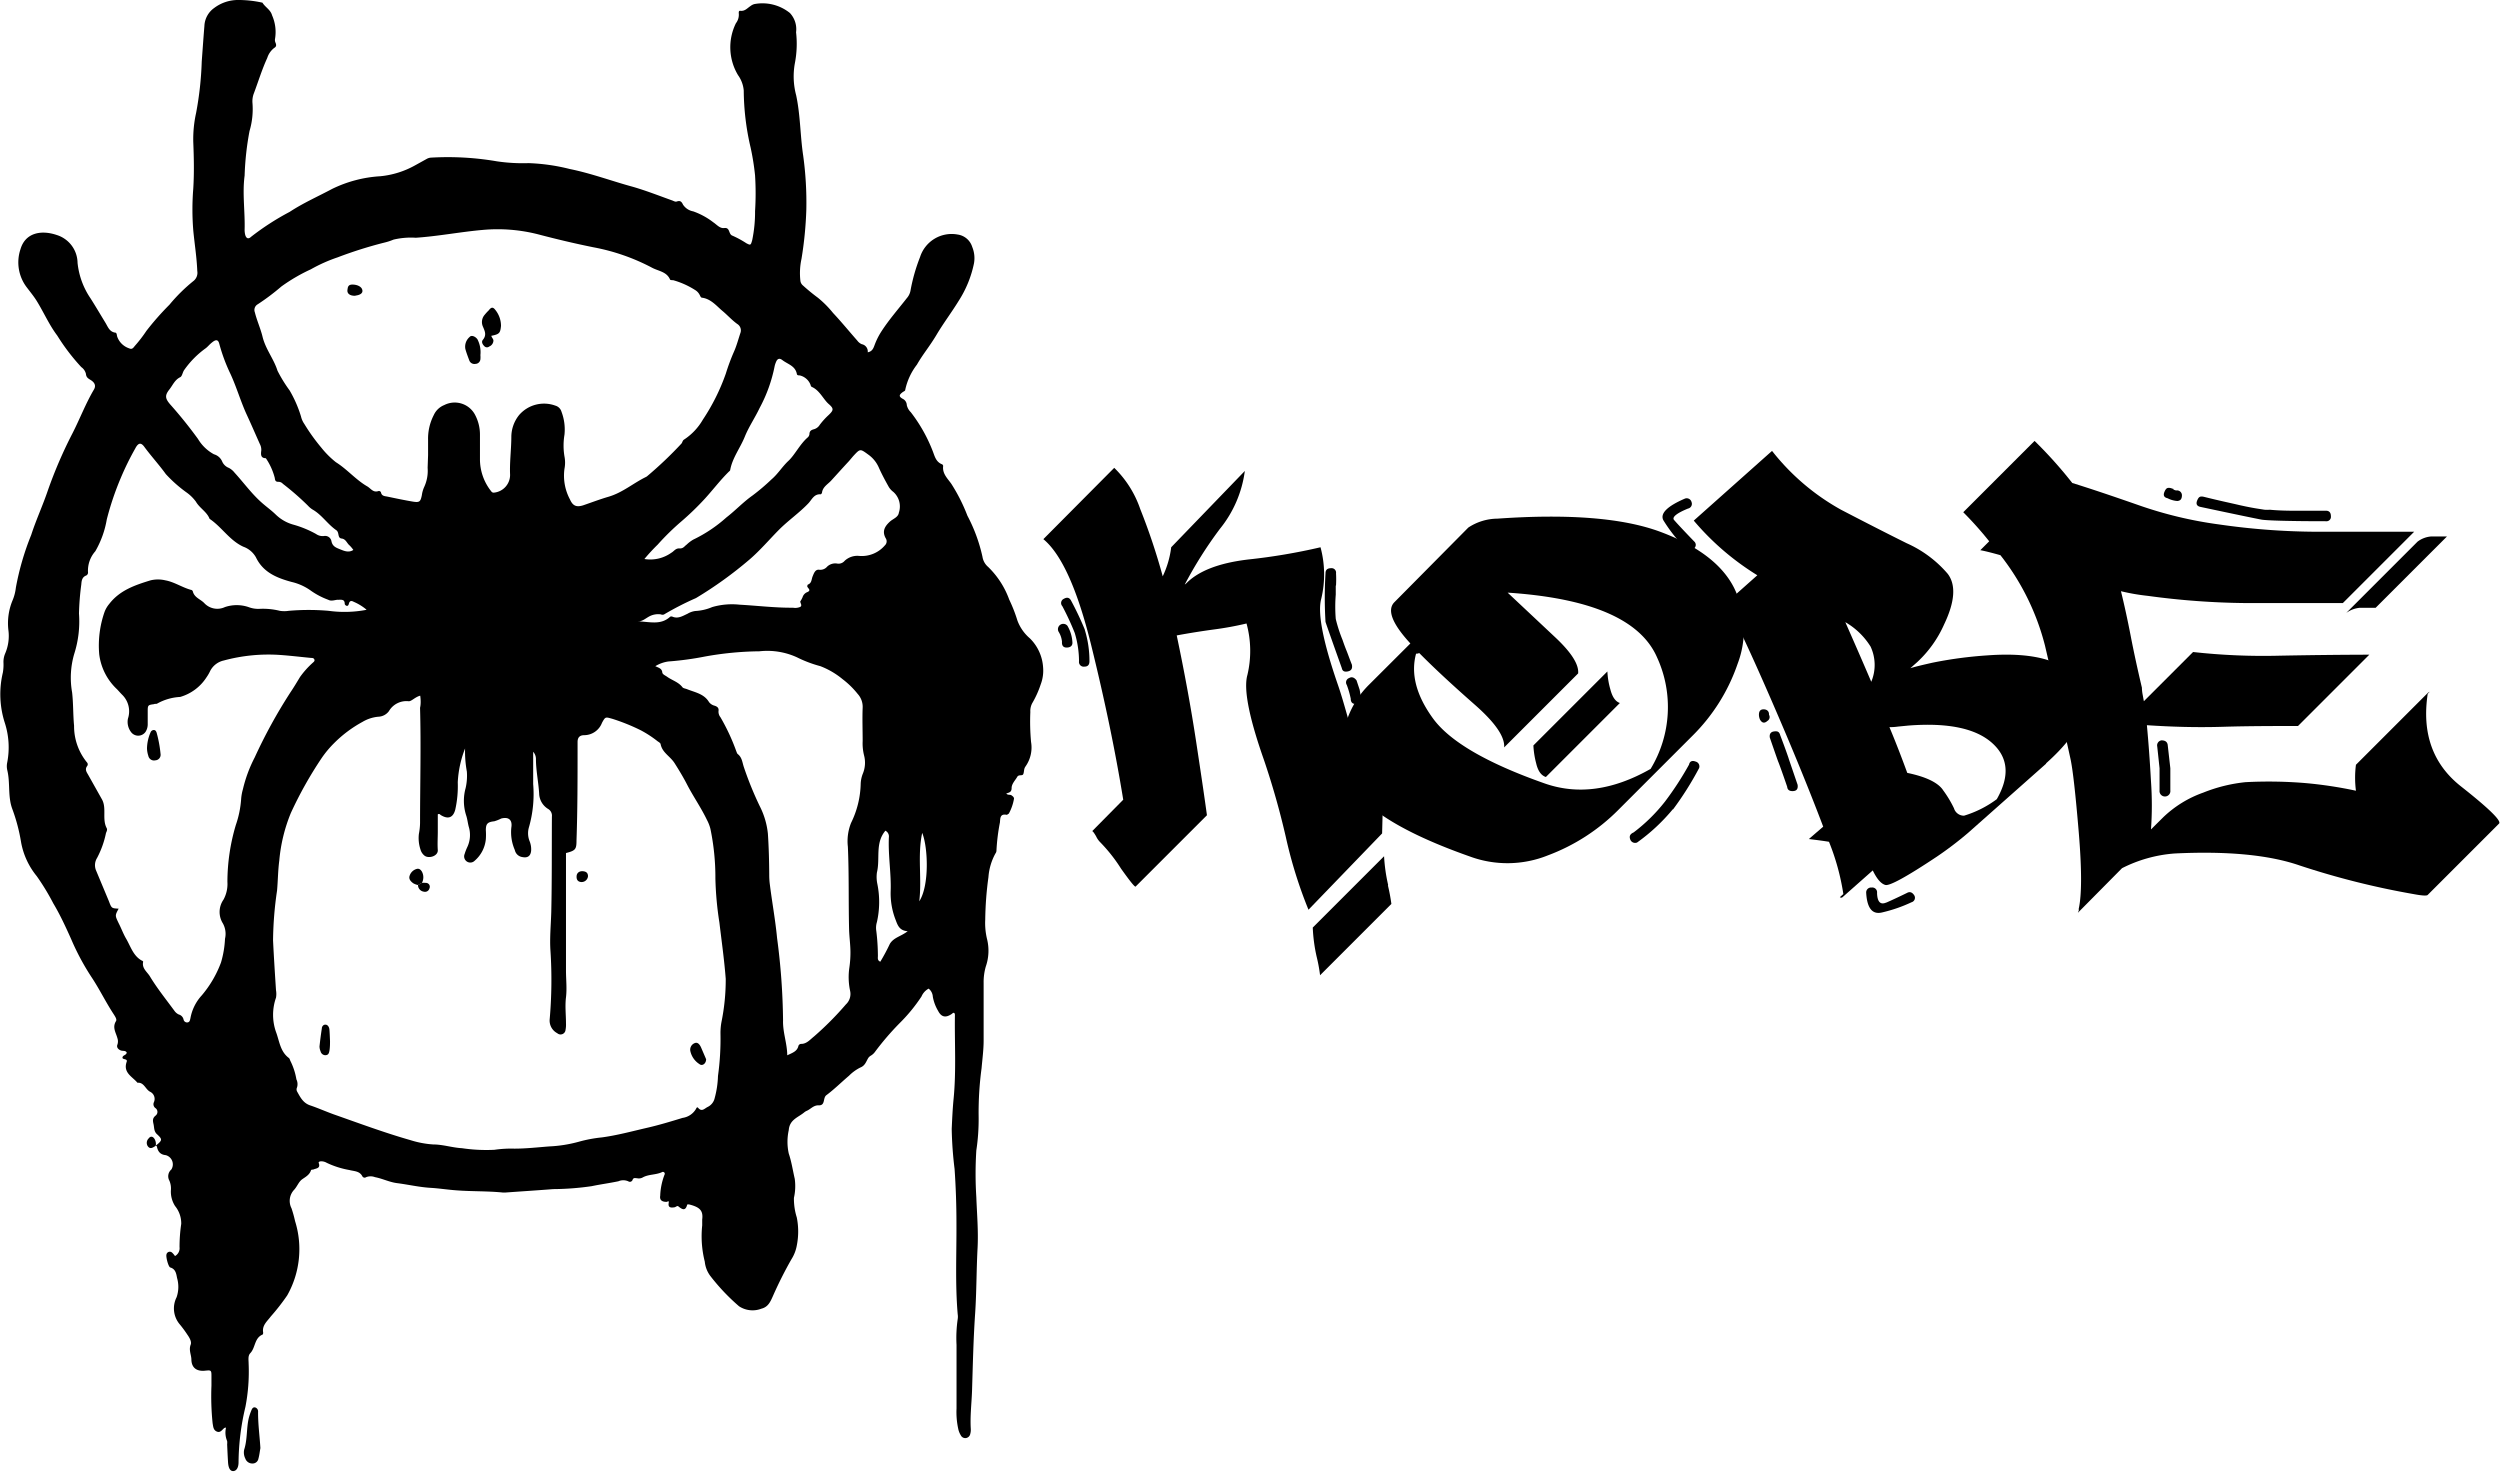 <svg xmlns="http://www.w3.org/2000/svg" viewBox="0 0 280.44 165.09">
  <title>case_artAsset 5</title>
  <g id="Layer_2" data-name="Layer 2">
    <g id="Layer_3" data-name="Layer 3">
      <g>
        <path d="M139.27,147.33c.73-.59.77-.69.14-1.27-.36-.32-.31-.72-.39-1.1s-.17-.68.23-1a.52.52,0,0,0,0-.82.54.54,0,0,1-.2-.67.89.89,0,0,0-.44-1.19c-.52-.29-.67-1.07-1.4-1-.57-.69-1.64-1.12-1.21-2.35.14-.39-.51-.21-.47-.49s.48-.25.47-.57c-.16-.22-.4-.14-.61-.2s-.58-.29-.43-.67a1.1,1.1,0,0,0,0-.72c-.16-.62-.6-1.2-.16-1.91.13-.2-.1-.53-.25-.77-.91-1.38-1.62-2.87-2.54-4.24a27.25,27.25,0,0,1-2.24-4.2c-.61-1.36-1.24-2.73-2-4a26,26,0,0,0-1.86-3.06,8.35,8.35,0,0,1-1.75-3.77,19.83,19.83,0,0,0-1-3.79,4.67,4.67,0,0,1-.23-.91c-.18-1.14-.05-2.31-.33-3.44a2,2,0,0,1,0-.84,8.92,8.92,0,0,0-.27-4.44,10.49,10.49,0,0,1-.22-5.64,5.23,5.23,0,0,0,.07-1.12,2.4,2.4,0,0,1,.18-1,5,5,0,0,0,.37-2.66,6.66,6.66,0,0,1,.46-3.3,5.17,5.17,0,0,0,.38-1.45,30.12,30.12,0,0,1,1.72-5.91c.55-1.7,1.3-3.31,1.87-5a50.22,50.22,0,0,1,2.78-6.44c.82-1.61,1.46-3.3,2.38-4.86.25-.42.13-.78-.37-1.09-.29-.17-.49-.31-.52-.68a1.3,1.3,0,0,0-.52-.76,23.16,23.16,0,0,1-2.7-3.54c-.9-1.19-1.49-2.56-2.27-3.83-.34-.56-.76-1.06-1.15-1.58a4.62,4.62,0,0,1-.7-4.28c.54-1.84,2.31-2.18,4.06-1.59a3.32,3.32,0,0,1,2.34,3.13,8.63,8.63,0,0,0,1.47,4c.57.9,1.11,1.82,1.66,2.72.27.45.45,1,1.07,1.1.22,0,.19.28.25.46a2.14,2.14,0,0,0,1.35,1.31c.32.15.46-.07.61-.26a15.1,15.1,0,0,0,1.31-1.7A31.2,31.2,0,0,1,140.8,53a18.76,18.76,0,0,1,2.73-2.69,1.17,1.17,0,0,0,.39-1.09c-.06-1.53-.3-3-.45-4.56a29.25,29.25,0,0,1,0-4.68c.11-1.74.07-3.5,0-5.24a13.67,13.67,0,0,1,.32-3.26,37.18,37.18,0,0,0,.63-5.76c.1-1.34.19-2.68.3-4a2.6,2.6,0,0,1,1.09-2,4.45,4.45,0,0,1,2.56-.9,12.46,12.46,0,0,1,2.86.3c.31.51.91.79,1.08,1.42a4.63,4.63,0,0,1,.33,2.65.73.73,0,0,0,.07.45c.08.23.1.4-.15.55a2.27,2.27,0,0,0-.79,1.13c-.59,1.28-1,2.63-1.49,3.94a2.47,2.47,0,0,0-.17,1.1,8.63,8.63,0,0,1-.33,3.16,32.4,32.4,0,0,0-.55,5c-.27,2,.06,4.05,0,6.07a2.51,2.51,0,0,0,.06.55c.11.43.36.54.67.24a28.94,28.94,0,0,1,4.32-2.79c1.52-1,3.18-1.73,4.77-2.58a14.23,14.23,0,0,1,5.4-1.42,9.94,9.94,0,0,0,3.9-1.22l1.3-.72a1.12,1.12,0,0,1,.53-.15,32.53,32.53,0,0,1,7.37.42,20,20,0,0,0,3.54.2,21.82,21.82,0,0,1,4.62.66c2.42.49,4.73,1.36,7.09,2,1.48.43,2.93,1,4.38,1.52.18.06.35.19.54.12.37-.12.52,0,.69.36a1.74,1.74,0,0,0,1.14.75,8.08,8.08,0,0,1,2.27,1.24c.38.25.71.69,1.21.63.69-.09.45.7.93.86a10.73,10.73,0,0,1,1.56.85c.48.25.49.21.65-.35a15.54,15.54,0,0,0,.32-3.26,31.88,31.88,0,0,0,0-4,27.91,27.91,0,0,0-.5-3.13,28.72,28.72,0,0,1-.77-6.4,3.46,3.46,0,0,0-.64-1.72,6.08,6.08,0,0,1-.24-5.82,1.57,1.57,0,0,0,.32-1.14c0-.13,0-.28.18-.26.51.07.79-.31,1.15-.54a1.23,1.23,0,0,1,.41-.21,4.91,4.91,0,0,1,4,1,2.66,2.66,0,0,1,.69,2.16,11.43,11.43,0,0,1-.13,3.45,8.21,8.21,0,0,0,.14,3.62c.48,2.24.45,4.53.79,6.78a38.56,38.56,0,0,1,.35,6.07,42.17,42.17,0,0,1-.54,5.49,7.55,7.55,0,0,0-.12,2.51.82.82,0,0,0,.3.5,21.4,21.4,0,0,0,1.66,1.36,11.45,11.45,0,0,1,1.7,1.71c.94,1,1.81,2.07,2.72,3.1a1.19,1.19,0,0,0,.5.4.83.83,0,0,1,.67.91c.51-.1.63-.45.76-.79a7.78,7.78,0,0,1,.79-1.58c.85-1.31,1.88-2.48,2.83-3.7a1.77,1.77,0,0,0,.43-.93A20.08,20.08,0,0,1,225,47.65a3.72,3.72,0,0,1,4.22-2.52,2,2,0,0,1,1.63,1.39,3.31,3.31,0,0,1,.2,1.83,12.37,12.37,0,0,1-1.72,4.22c-.79,1.29-1.71,2.5-2.48,3.8s-1.55,2.2-2.2,3.35a7,7,0,0,0-1.31,2.81c0,.14-.14.18-.25.25-.46.33-.5.51-.05.77a.81.81,0,0,1,.47.71,1.61,1.61,0,0,0,.45.8,17.44,17.44,0,0,1,2.47,4.39c.21.54.34,1.16,1,1.44.08,0,.17.15.16.21-.11.86.51,1.41.92,2a19.59,19.59,0,0,1,1.8,3.57A18.13,18.13,0,0,1,232,81.28a1.86,1.86,0,0,0,.63,1.13A9.69,9.69,0,0,1,235,86.08a16.83,16.83,0,0,1,.92,2.35,4.82,4.82,0,0,0,1.4,2,5,5,0,0,1,1.48,3.24,4.34,4.34,0,0,1-.27,1.93,10.87,10.87,0,0,1-.89,2,1.82,1.82,0,0,0-.27,1.08,25.25,25.25,0,0,0,.08,3.37,3.69,3.69,0,0,1-.63,2.76c-.2.28-.13.58-.24.84s-.51,0-.69.33-.62.76-.62,1.23-.26.51-.6.62c.17.22.43.09.59.21s.25.18.28.35a5.34,5.34,0,0,1-.59,1.71c-.07,0-.17.14-.24.12-.75-.14-.71.39-.75.85a22.08,22.08,0,0,0-.39,3.14.55.55,0,0,1-.11.34,6.45,6.45,0,0,0-.79,2.66,38,38,0,0,0-.36,4.76,7.69,7.69,0,0,0,.19,2.14,5.42,5.42,0,0,1-.13,3.14,6.33,6.33,0,0,0-.24,1.84c0,2.16,0,4.31,0,6.47,0,1-.14,2.05-.23,3.08a37.43,37.43,0,0,0-.33,5.5,23.31,23.31,0,0,1-.26,3.73,41.64,41.64,0,0,0,0,5.24c.07,1.9.24,3.8.14,5.71-.13,2.43-.11,4.87-.27,7.3-.2,2.9-.26,5.8-.35,8.7-.05,1.43-.23,2.86-.14,4.3a1.69,1.69,0,0,1-.06.55.58.58,0,0,1-.52.47.56.56,0,0,1-.54-.31,2.3,2.3,0,0,1-.3-.78,8.81,8.81,0,0,1-.18-2.23c0-2.38,0-4.75,0-7.13a14.66,14.66,0,0,1,.13-2.89,1.77,1.77,0,0,0,0-.56c-.29-3.41-.12-6.81-.14-10.22,0-2-.07-4.06-.21-6.08a42,42,0,0,1-.32-4.48c.05-1.12.1-2.25.21-3.37.31-3.14.1-6.3.15-9.45a.64.64,0,0,0-.06-.18c-.15-.08-.21.05-.31.11-.67.45-1.16.35-1.52-.36a4.72,4.72,0,0,1-.59-1.58,1.24,1.24,0,0,0-.47-.91,1.8,1.8,0,0,0-.8.88,18.46,18.46,0,0,1-2.46,3,30.91,30.91,0,0,0-2.74,3.19,1.52,1.52,0,0,1-.47.44.94.94,0,0,0-.28.24c-.26.4-.35.88-.91,1.1a4.83,4.83,0,0,0-1.27.92c-.85.72-1.65,1.52-2.55,2.19-.41.32-.07,1.19-.89,1.13-.57,0-.88.45-1.33.63a1.2,1.2,0,0,0-.24.15c-.67.57-1.66.81-1.75,2a6.13,6.13,0,0,0,0,2.63c.31.91.45,1.88.67,2.83a5.93,5.93,0,0,1-.09,2.14,7,7,0,0,0,.32,2.2,8,8,0,0,1,0,3.15,4.27,4.27,0,0,1-.6,1.54,44.69,44.69,0,0,0-2.06,4.09c-.29.65-.54,1.26-1.3,1.45a2.75,2.75,0,0,1-2.52-.27,23,23,0,0,1-3.25-3.44,3.2,3.2,0,0,1-.59-1.56,11.63,11.63,0,0,1-.29-4.07c0-.22,0-.44,0-.66.13-1-.27-1.38-1.42-1.68a.54.54,0,0,0-.26,0c-.19.75-.54.58-1,.2-.13-.1-.28.09-.43.11-.38.06-.74.06-.65-.48.05-.34-.1-.14-.24-.13-.54,0-.79-.22-.71-.69a7.29,7.29,0,0,1,.48-2.35.21.21,0,0,0-.29-.29c-.69.32-1.49.22-2.15.59a.87.87,0,0,1-.63.09c-.2,0-.42-.11-.52.21a.32.32,0,0,1-.48.13,1.4,1.4,0,0,0-1.1,0c-1,.21-2,.34-3,.55a31.27,31.27,0,0,1-4.31.33c-1.77.14-3.54.25-5.32.38a2.3,2.3,0,0,1-.37,0c-1.71-.17-3.43-.11-5.14-.24-1-.07-1.93-.22-2.89-.28-1.28-.07-2.53-.37-3.8-.53-.86-.11-1.63-.51-2.47-.67a1.38,1.38,0,0,0-1,0,.29.29,0,0,1-.42-.09c-.3-.61-.93-.57-1.45-.71a9.85,9.85,0,0,1-2.55-.81,1.24,1.24,0,0,0-.63-.17c-.13,0-.31.06-.27.18.24.64-.3.6-.62.75-.09,0-.24,0-.25.1-.18.52-.63.73-1,1s-.55.8-.88,1.16a1.81,1.81,0,0,0-.3,2.08,13.92,13.92,0,0,1,.4,1.44,10.54,10.54,0,0,1-.88,8.33,24.17,24.17,0,0,1-1.84,2.36c-.4.54-1,1-.86,1.8,0,.08,0,.23-.1.25-.89.4-.76,1.46-1.34,2.07-.29.3-.19.77-.19,1.18a20.75,20.75,0,0,1-.36,4.85,27.55,27.55,0,0,0-.77,6.2c0,.66-.27,1-.61,1s-.53-.35-.57-1-.07-1.31-.1-2a1.51,1.51,0,0,0,0-.37,2.41,2.41,0,0,1-.13-1.48c0-.06-.09,0-.16,0-.27.19-.45.59-.86.42s-.41-.56-.48-.94a29.62,29.62,0,0,1-.13-4.21c0-.37,0-.75,0-1.12,0-.63-.06-.63-.73-.56-.91.09-1.49-.31-1.52-1.22,0-.56-.32-1.08-.08-1.7.13-.33-.13-.78-.37-1.12a13.12,13.12,0,0,0-.83-1.13,2.77,2.77,0,0,1-.38-3.07,3.58,3.58,0,0,0,.05-2.17c-.09-.49-.17-1-.76-1.17-.22-.07-.5-1.19-.43-1.44a.38.38,0,0,1,.64-.22,2.13,2.13,0,0,1,.32.38,1,1,0,0,0,.51-1,17.53,17.53,0,0,1,.19-2.61,3.08,3.08,0,0,0-.69-2,3,3,0,0,1-.47-1.76,2.24,2.24,0,0,0-.17-1.09,1,1,0,0,1,.22-1.25,1.07,1.07,0,0,0-.63-1.61c-.67-.07-.89-.46-1-1Zm29.66-50.47c-.58.14-1,.67-1.32.62a2.27,2.27,0,0,0-2.19,1.11,1.55,1.55,0,0,1-1.21.63,4.21,4.21,0,0,0-1.76.58,13.84,13.84,0,0,0-3.21,2.41,11.6,11.6,0,0,0-1.35,1.62,44,44,0,0,0-3.47,6.18,18.16,18.16,0,0,0-1.3,5.34c-.15,1.12-.15,2.25-.25,3.36a40.52,40.52,0,0,0-.45,5.6c.09,1.87.21,3.73.33,5.59a2.38,2.38,0,0,1,0,.84,5.81,5.81,0,0,0,0,3.84c.38,1,.46,2.18,1.43,2.91.12.08.14.28.22.41a7.3,7.3,0,0,1,.64,2,1.22,1.22,0,0,1,.07.9.51.51,0,0,0,0,.45c.36.64.67,1.3,1.48,1.57s1.74.68,2.62,1c2.85,1,5.69,2.06,8.6,2.89a10.9,10.9,0,0,0,2.57.49c1.09,0,2.14.36,3.23.42a18.48,18.48,0,0,0,3.64.18,13,13,0,0,1,2.24-.13c1.32,0,2.62-.15,3.93-.25a15,15,0,0,0,3.32-.53,15.18,15.18,0,0,1,2.56-.48c1.71-.23,3.36-.68,5-1.06,1.37-.31,2.72-.72,4.06-1.13a2.08,2.08,0,0,0,1.5-1c.05-.11.13-.27.25-.12.41.48.71.07,1.05-.1a1.45,1.45,0,0,0,.8-1,10.55,10.55,0,0,0,.37-2.48,30.27,30.27,0,0,0,.28-4.76,7,7,0,0,1,.11-1.29,23.79,23.79,0,0,0,.48-4.84c-.16-2.11-.46-4.21-.71-6.32a37,37,0,0,1-.45-4.94,26.81,26.81,0,0,0-.56-5.58,4.43,4.43,0,0,0-.39-1c-.65-1.36-1.52-2.6-2.21-3.93-.43-.84-.91-1.63-1.41-2.42s-1.37-1.17-1.57-2.12c0-.13-.19-.25-.32-.33a12.29,12.29,0,0,0-1.91-1.25,22.29,22.29,0,0,0-3.2-1.29c-.75-.2-.76-.27-1.15.45a2.15,2.15,0,0,1-2,1.39c-.5,0-.74.26-.74.76,0,.22,0,.44,0,.65,0,3.47,0,6.94-.12,10.4,0,1-.12,1.14-1.18,1.41v7.1c0,1,0,2.06,0,3.09s0,2,0,3,.12,2,0,3,0,1.94,0,2.91a3.07,3.07,0,0,1-.05.74.56.56,0,0,1-.93.37,1.6,1.6,0,0,1-.85-1.55,50.36,50.36,0,0,0,.09-7.67c-.1-1.46.05-2.93.09-4.4.08-3.56.05-7.12.07-10.68a.87.87,0,0,0-.43-.86,2.09,2.09,0,0,1-1-1.74c-.08-1.27-.35-2.53-.36-3.81a1.22,1.22,0,0,0-.31-.86c0,1.32,0,2.47,0,3.63a13.54,13.54,0,0,1-.47,4.82,2.39,2.39,0,0,0,.06,1.56,2.43,2.43,0,0,1,.18,1.1c-.06.59-.4.83-1,.7a1,1,0,0,1-.83-.79,5,5,0,0,1-.39-2.53c.14-.85-.31-1.22-1.14-1a4.37,4.37,0,0,1-.78.31c-.76.08-.94.29-.94,1a7.14,7.14,0,0,1,0,1,3.65,3.65,0,0,1-1.26,2.43.69.69,0,0,1-1.12-.76,5.7,5.7,0,0,1,.3-.78,3.18,3.18,0,0,0,.16-2.29c-.11-.42-.15-.86-.29-1.27a5.37,5.37,0,0,1-.06-3.05,6.16,6.16,0,0,0,.14-1.86,12.51,12.51,0,0,1-.2-2.59,12,12,0,0,0-.82,3.79,12.16,12.16,0,0,1-.28,3.07c-.24.91-.8,1.11-1.61.62-.1-.06-.16-.2-.35-.09v1.94c0,.69-.05,1.38,0,2.06s-1,1-1.48.64a1.32,1.32,0,0,1-.46-.69,4.05,4.05,0,0,1-.18-1.76,7.11,7.11,0,0,0,.13-1.21c0-4.31.12-8.62,0-12.93C169,97.84,169,97.38,168.93,96.86Zm.88-27h0c0-.57,0-1.13,0-1.69a5.75,5.75,0,0,1,.64-2.79,2.17,2.17,0,0,1,1.17-1.12,2.58,2.58,0,0,1,3.5,1.17,4.71,4.71,0,0,1,.51,2.17c0,.91,0,1.81,0,2.72a5.76,5.76,0,0,0,1.16,3.48c.12.15.19.31.43.28a2,2,0,0,0,1.79-2c-.06-1.41.13-2.8.14-4.21a3.92,3.92,0,0,1,.87-2.49,3.69,3.69,0,0,1,4.06-1.06,1,1,0,0,1,.7.7,5.61,5.61,0,0,1,.33,2.57,7.34,7.34,0,0,0,0,2.43,3.61,3.61,0,0,1,0,1.39,5.63,5.63,0,0,0,.62,3.44c.32.73.74.9,1.52.64.93-.32,1.88-.68,2.81-.95,1.59-.47,2.79-1.54,4.22-2.23a.83.83,0,0,0,.15-.11,43.57,43.57,0,0,0,3.81-3.63c.11-.14.11-.34.3-.45a6.61,6.61,0,0,0,2.09-2.22,23.13,23.13,0,0,0,2.58-5.17,23.18,23.18,0,0,1,.91-2.45c.31-.69.49-1.41.73-2.12a.84.84,0,0,0-.36-1c-.61-.44-1.1-1-1.68-1.48s-1.26-1.33-2.24-1.46c-.18,0-.22-.2-.3-.33a1.33,1.33,0,0,0-.51-.54,9.22,9.22,0,0,0-2.46-1.1c-.12,0-.32,0-.35-.08-.37-.87-1.28-.93-2-1.31a23.15,23.15,0,0,0-6.59-2.3c-2.08-.42-4.14-.91-6.19-1.45a18.37,18.37,0,0,0-6.21-.5c-2.52.22-5,.71-7.53.88a8.44,8.44,0,0,0-2.5.21,6.43,6.43,0,0,1-1.05.34,47.21,47.21,0,0,0-5.22,1.65,17.31,17.31,0,0,0-3,1.34,19.58,19.58,0,0,0-3.31,1.93,25,25,0,0,1-2.66,2,.73.73,0,0,0-.31.9c.23.93.64,1.82.86,2.73.34,1.4,1.26,2.48,1.68,3.82a15.82,15.82,0,0,0,1.36,2.21,13.65,13.65,0,0,1,1.27,2.9,2.46,2.46,0,0,0,.38.86,21.35,21.35,0,0,0,1.9,2.65,10.17,10.17,0,0,0,1.64,1.64c1.28.8,2.26,2,3.55,2.73.38.24.64.7,1.21.51a.24.24,0,0,1,.3.16c.09.42.45.4.73.46,1,.21,1.9.4,2.85.56.75.12.85,0,1-.71a3.33,3.33,0,0,1,.25-.9,4.33,4.33,0,0,0,.4-2.18Zm-6.92,17.34a5.61,5.61,0,0,0-1.42-.87c-.2-.11-.45-.19-.55.23s-.45.15-.46,0c0-.56-.41-.45-.74-.46s-.74.21-1.11,0a8.38,8.38,0,0,1-1.92-1,6,6,0,0,0-2.19-1c-1.66-.45-3.19-1.07-4-2.76a2.63,2.63,0,0,0-1.41-1.19c-1.54-.7-2.42-2.21-3.79-3.13-.3-.79-1.11-1.19-1.53-1.92a4.57,4.57,0,0,0-1-1A15.11,15.11,0,0,1,140.39,72c-.72-1-1.63-2-2.37-3-.41-.59-.72-.53-1.07.15a31.12,31.12,0,0,0-1.61,3.28,32.59,32.59,0,0,0-1.57,4.65,10.7,10.7,0,0,1-1.29,3.58,3.28,3.28,0,0,0-.82,2.33.37.37,0,0,1-.2.39c-.49.18-.52.64-.55,1a29.63,29.63,0,0,0-.26,3.26,12,12,0,0,1-.53,4.52,9.47,9.47,0,0,0-.24,4.34c.14,1.22.1,2.48.22,3.73a6.42,6.42,0,0,0,1.45,4.12.31.31,0,0,1,0,.42c-.28.4,0,.72.15,1l1.51,2.69c.58,1,0,2.23.55,3.26.09.17,0,.36-.08.54a10.39,10.39,0,0,1-1,2.8,1.53,1.53,0,0,0-.1,1.44L134,119.9c.31.81.3.81,1.1.85-.42.77-.41.77,0,1.63.29.56.5,1.15.81,1.69.53.89.82,2,1.82,2.52.05,0,.12.09.12.12-.17.72.45,1.14.74,1.61.82,1.36,1.82,2.6,2.76,3.88a1.23,1.23,0,0,0,.49.42.75.75,0,0,1,.54.56.4.4,0,0,0,.5.32c.21-.06.22-.26.27-.45a5.13,5.13,0,0,1,1.28-2.58,12.32,12.32,0,0,0,2.15-3.68,11,11,0,0,0,.45-2.66,2.42,2.42,0,0,0-.24-1.73,2.41,2.41,0,0,1,.07-2.66,3.68,3.68,0,0,0,.44-2,22.46,22.46,0,0,1,.94-6.36,11.24,11.24,0,0,0,.6-2.92,5.4,5.4,0,0,1,.2-1.11,15.26,15.26,0,0,1,1.32-3.56,57.68,57.68,0,0,1,4-7.29c.38-.56.73-1.15,1.08-1.73a9.71,9.71,0,0,1,1.43-1.6c.11-.1.26-.2.18-.38s-.25-.16-.4-.17c-1.15-.11-2.3-.25-3.45-.33a19.15,19.15,0,0,0-6.3.62,2.26,2.26,0,0,0-1.52,1.15,4.77,4.77,0,0,1-.42.73A5.23,5.23,0,0,1,142,97a5.92,5.92,0,0,0-2.57.74c-.09.07-.24,0-.36.07-.68.09-.71.11-.71.8,0,.47,0,.94,0,1.41a1.57,1.57,0,0,1-.24.89,1,1,0,0,1-1.59.08,1.88,1.88,0,0,1-.39-1.55,2.6,2.6,0,0,0-.65-2.69c-.2-.2-.38-.41-.57-.61a6.44,6.44,0,0,1-2-3.93,11.41,11.41,0,0,1,.61-4.78,3.09,3.09,0,0,1,.52-.87c1.18-1.53,2.9-2.11,4.63-2.64a3.58,3.58,0,0,1,1.66,0c1,.18,1.89.8,2.88,1.07.08,0,.19.1.2.17.17.7.86.87,1.28,1.31a2,2,0,0,0,2.32.45,4.14,4.14,0,0,1,2.65,0,3.07,3.07,0,0,0,1.19.2,7.85,7.85,0,0,1,2.32.22,3.24,3.24,0,0,0,1,0,25.78,25.78,0,0,1,4.48,0A13.12,13.12,0,0,0,162.89,87.23Zm47.21,50c.54-.26,1.08-.42,1.24-1a.33.33,0,0,1,.33-.28c.61,0,1-.49,1.43-.83a34.77,34.77,0,0,0,3.58-3.6,1.6,1.6,0,0,0,.47-1.53,7.39,7.39,0,0,1-.08-2.61,11.76,11.76,0,0,0,.12-1.68c0-.84-.12-1.68-.15-2.51-.08-3.12,0-6.24-.14-9.36a5.52,5.52,0,0,1,.36-2.67,10.43,10.43,0,0,0,1.08-4.41,3.43,3.43,0,0,1,.23-1.09,3.22,3.22,0,0,0,.14-2.1,5.58,5.58,0,0,1-.15-1.58c0-1.25-.05-2.5,0-3.75a2.14,2.14,0,0,0-.56-1.54A9.52,9.52,0,0,0,216.3,95a8.92,8.92,0,0,0-2.48-1.45,13.87,13.87,0,0,1-2.64-1,8,8,0,0,0-4.2-.67,36.25,36.25,0,0,0-6.13.59,34.05,34.05,0,0,1-4.07.55,3.8,3.8,0,0,0-1.48.53c.38.18.72.25.78.67,0,.24.32.36.52.5.57.42,1.3.6,1.75,1.2.1.12.34.14.51.21.89.36,1.9.51,2.46,1.44a1.12,1.12,0,0,0,.62.41c.29.09.51.24.45.6a1,1,0,0,0,.22.7,23,23,0,0,1,1.77,3.8c.05.11.08.26.17.33.47.37.5.89.67,1.42a38.05,38.05,0,0,0,1.79,4.41,8.73,8.73,0,0,1,.92,3.11c.1,1.53.14,3,.15,4.58a8.32,8.32,0,0,0,.07,1.12c.25,2,.62,4,.81,6a75,75,0,0,1,.67,9.23C209.59,134.63,210.09,135.86,210.1,137.18ZM193.35,88.53c1.22,0,2.53.48,3.62-.53a.3.3,0,0,1,.26,0c.63.26,1.15-.09,1.68-.33a2.28,2.28,0,0,1,.87-.31,5.55,5.55,0,0,0,1.9-.44,7.93,7.93,0,0,1,3.06-.27c2,.11,4,.36,6,.34a1.43,1.43,0,0,0,.82-.09c.25-.16,0-.41,0-.61a2.83,2.83,0,0,0,.26-.48.9.9,0,0,1,.56-.58c.54-.26-.21-.51,0-.76,0,0,0-.07.05-.08.43-.17.38-.59.52-.92s.28-.79.73-.74a1,1,0,0,0,.9-.35,1.32,1.32,0,0,1,1.13-.34.89.89,0,0,0,.83-.31,2.08,2.08,0,0,1,1.62-.55A3.41,3.41,0,0,0,221.05,80a.62.62,0,0,0,.09-.81c-.39-.72-.17-1.27.48-1.86.35-.32.93-.48,1-1A2.18,2.18,0,0,0,222,74a2,2,0,0,1-.5-.54c-.41-.73-.81-1.47-1.15-2.24a3.48,3.48,0,0,0-1.18-1.42c-.89-.65-.89-.65-1.62.13-.19.21-.36.43-.55.64-.68.73-1.34,1.47-2,2.19-.38.4-.91.68-1,1.31,0,.08-.11.2-.15.2-.75-.06-1,.61-1.37,1-1,1.06-2.28,1.94-3.33,3s-2.11,2.31-3.29,3.32a44.44,44.44,0,0,1-6,4.32,33.33,33.33,0,0,0-3.57,1.83.41.41,0,0,1-.36,0,2.12,2.12,0,0,0-1.35.25C194.17,88.22,193.82,88.54,193.35,88.53Zm-31.91-8A3.45,3.45,0,0,0,161,80c-.31-.25-.4-.71-.89-.77s-.23-.67-.59-.93c-1-.69-1.62-1.73-2.68-2.33a2.48,2.48,0,0,1-.5-.42,30.11,30.11,0,0,0-2.82-2.46.64.64,0,0,0-.49-.22c-.34,0-.38-.15-.42-.45a7,7,0,0,0-1-2.2c-.61,0-.56-.46-.51-.87a1.36,1.36,0,0,0-.16-.72c-.51-1.14-1-2.28-1.53-3.42-.65-1.45-1.1-3-1.76-4.43a19.35,19.35,0,0,1-1.26-3.39c-.12-.47-.36-.51-.76-.2s-.53.54-.84.75a10.21,10.21,0,0,0-2.34,2.39c-.18.25-.22.69-.44.8-.62.3-.84.9-1.22,1.38-.52.66-.48,1,.07,1.65A49.5,49.5,0,0,1,144,68.06a4.7,4.7,0,0,0,1.79,1.72,1.42,1.42,0,0,1,.94.85,1.34,1.34,0,0,0,.74.68,2,2,0,0,1,.63.53c1,1.09,1.88,2.32,3,3.32.53.48,1.12.89,1.63,1.39a4.6,4.6,0,0,0,1.92,1.11,11.66,11.66,0,0,1,2.59,1.06,1.29,1.29,0,0,0,.88.23.72.72,0,0,1,.85.58c.12.61.56.74,1,.92S160.93,80.85,161.44,80.5Zm32.65,1a4.06,4.06,0,0,0,3-.7c.3-.16.48-.52.92-.49s.56-.26.81-.43a3.8,3.8,0,0,1,.74-.56,15.82,15.82,0,0,0,3.72-2.49c1-.77,1.89-1.73,2.93-2.46a23.12,23.12,0,0,0,2.13-1.81c.72-.61,1.2-1.43,1.9-2.08s1.27-1.84,2.12-2.59a.59.59,0,0,0,.23-.39c0-.35.19-.48.51-.56a1.12,1.12,0,0,0,.65-.5,8.14,8.14,0,0,1,1-1.1c.55-.53.6-.71,0-1.23s-1-1.52-1.88-1.91c-.14-.06-.13-.19-.18-.3a1.71,1.71,0,0,0-1.2-1c-.12,0-.28,0-.31-.15-.17-.92-1-1.09-1.62-1.56-.33-.26-.57-.17-.72.21a2.64,2.64,0,0,0-.15.45A16.71,16.71,0,0,1,207,64.59c-.51,1.08-1.21,2.1-1.66,3.21-.51,1.27-1.39,2.37-1.64,3.74,0,.08-.11.15-.17.21-.95.94-1.75,2-2.66,3a31,31,0,0,1-2.67,2.58,27.86,27.86,0,0,0-2.63,2.58C195.07,80.4,194.59,80.91,194.09,81.51Zm27,30.5c-1.15,1.39-.55,3.11-.93,4.66a3.8,3.8,0,0,0,.05,1.3,10.2,10.2,0,0,1-.05,4.26,2.2,2.2,0,0,0-.07,1,23.79,23.79,0,0,1,.18,2.8c0,.22-.08.51.27.65a21.77,21.77,0,0,0,1.07-2c.44-.73,1.27-.84,2-1.42-.91-.06-1.12-.65-1.34-1.24a8.18,8.18,0,0,1-.57-3.21c.08-2-.29-4-.2-6.08A.72.72,0,0,0,221.1,112Zm3.81,7.91c1.16-1.75,1-6.07.34-7.69C224.69,114.78,225.22,117.37,224.91,119.92Z" transform="translate(-121.79 -18.82)"/>
        <path d="M151,181.26c-.07.38-.11.79-.22,1.18a.66.66,0,0,1-.67.55.83.83,0,0,1-.8-.55,1.53,1.53,0,0,1-.13-1c.38-1.18.24-2.42.53-3.6A6.91,6.91,0,0,1,150,177c.07-.17.18-.35.41-.3a.46.46,0,0,1,.33.41.28.28,0,0,1,0,.09C150.73,178.58,150.92,179.91,151,181.26Z" transform="translate(-121.79 -18.82)"/>
        <path d="M139.23,147.37c-.29.18-.6.42-.88,0a.69.69,0,0,1,.12-.85c.21-.28.47-.24.66.07a1.17,1.17,0,0,1,.14.71Z" transform="translate(-121.79 -18.82)"/>
        <path d="M158.81,135.6c0,.32,0,.69-.06,1.06s-.16.51-.45.53a.56.56,0,0,1-.55-.44,1.46,1.46,0,0,1-.12-.54c.07-.65.15-1.3.26-2,0-.21.14-.45.4-.45s.42.26.45.52S158.79,135.13,158.81,135.6Z" transform="translate(-121.79 -18.82)"/>
        <path d="M201,137.64c0,.5-.44.81-.76.54a2.31,2.31,0,0,1-1-1.41.79.79,0,0,1,.46-.93c.32-.14.57.07.78.59Z" transform="translate(-121.79 -18.82)"/>
        <path d="M168.68,118.1a1.91,1.91,0,0,1-.52-.19c-.28-.2-.55-.47-.42-.85a1.15,1.15,0,0,1,.77-.76c.29-.09.47.07.61.3a1.34,1.34,0,0,1,0,1.26Z" transform="translate(-121.79 -18.82)"/>
        <path d="M187.75,117.1a.72.72,0,0,1-.8.66c-.39-.05-.5-.32-.48-.66s.28-.58.7-.55S187.74,116.78,187.75,117.1Z" transform="translate(-121.79 -18.82)"/>
        <path d="M168.68,118.1l.42-.24a2.37,2.37,0,0,1,.46,0,.43.43,0,0,1,.41.6.52.52,0,0,1-.66.38A.75.75,0,0,1,168.68,118.1Z" transform="translate(-121.79 -18.82)"/>
        <path d="M176.9,56.49c.07.24.25.36.24.56a.74.74,0,0,1-.47.64.4.4,0,0,1-.51,0c-.23-.21-.4-.51-.21-.74.46-.55.22-1,0-1.52a1.24,1.24,0,0,1,.22-1.31,4.9,4.9,0,0,1,.44-.48c.28-.37.47-.41.74-.06a2.85,2.85,0,0,1,.64,1.8C177.91,56.18,177.82,56.31,176.9,56.49Z" transform="translate(-121.79 -18.82)"/>
        <path d="M175.68,58.65a2.7,2.7,0,0,1,0,.47.57.57,0,0,1-.56.52.61.61,0,0,1-.68-.37c-.16-.43-.33-.87-.45-1.31a1.44,1.44,0,0,1,.48-1.34c.19-.23.61-.09.87.25A3.11,3.11,0,0,1,175.68,58.65Z" transform="translate(-121.79 -18.82)"/>
        <path d="M161.59,52c-.53,0-.87-.23-.83-.63s.11-.64.6-.63,1,.22,1.08.62S162.11,51.93,161.59,52Z" transform="translate(-121.79 -18.82)"/>
        <path d="M138.28,102.77a4.69,4.69,0,0,1,.4-1.8.4.4,0,0,1,.36-.26c.19,0,.27.15.32.3a13.85,13.85,0,0,1,.44,2.38.62.62,0,0,1-.58.72.65.65,0,0,1-.79-.5A2.91,2.91,0,0,1,138.28,102.77Z" transform="translate(-121.79 -18.82)"/>
      </g>
      <g>
        <path d="M249.7,75.93a69.86,69.86,0,0,1,2.52,7.54,10.52,10.52,0,0,0,.95-3.26l8.26-8.56a13,13,0,0,1-2.8,6.5,46.15,46.15,0,0,0-3.94,6.24l.13-.09c1.37-1.42,3.69-2.33,7-2.72a66.52,66.52,0,0,0,8.1-1.37A11.72,11.72,0,0,1,270,86q-.64,2.34,1.83,9.52c.35,1,.68,2.13,1,3.26s.64,2.27.95,3.43L278,97.77c-.12,1-.27,2-.46,3s-.32,2-.41,2.84c-.06.44-.12,2-.2,4.7l-.1,4-8.26,8.56a50.36,50.36,0,0,1-2.54-8.15,88.16,88.16,0,0,0-2.46-8.67q-2.52-7.17-1.85-9.52a11.67,11.67,0,0,0-.1-5.77,35.12,35.12,0,0,1-3.65.67c-1.39.19-2.79.41-4.18.67q1.31,6.21,2.18,11.93t1.21,8.24v0l-8,8c-.09.08-.63-.6-1.63-2a18,18,0,0,0-2.37-3,2.27,2.27,0,0,1-.43-.63c-.21-.36-.35-.56-.44-.59l3.48-3.52q-1.31-8.09-3.61-17.4T238.83,79.3l7.95-8A11.76,11.76,0,0,1,249.7,75.93Zm-7.61,15c0,.35-.25.53-.65.53s-.55-.25-.52-.66a2.59,2.59,0,0,0-.39-1.13.6.6,0,0,1,1-.65A4.08,4.08,0,0,1,242.09,90.9Zm1.39-1.45A11.85,11.85,0,0,1,244,93c0,.4-.19.6-.56.6a.53.53,0,0,1-.61-.6,11.07,11.07,0,0,0-.48-3.18,30.77,30.77,0,0,0-1.39-3,.52.52,0,0,1,.17-.83c.35-.2.61-.14.79.17A34.25,34.25,0,0,1,243.48,89.45Zm34,28.66a20.55,20.55,0,0,1,.39,2.08l-8,8a17.7,17.7,0,0,0-.39-2.11,18.1,18.1,0,0,1-.43-3.24l8-8A18.75,18.75,0,0,0,277.51,118.11Zm-5.85-33.62c0,.4,0,.74,0,1a16.9,16.9,0,0,0,0,2.73,16,16,0,0,0,.76,2.35c.12.35.26.75.44,1.19s.37,1,.61,1.59c.08.41-.05.65-.39.74s-.66.06-.74-.35q-1.69-4.74-1.83-5.19a45.49,45.49,0,0,1,0-5.45c0-.38.2-.57.61-.57a.5.5,0,0,1,.57.57C271.69,83.65,271.68,84.1,271.66,84.49Zm2.68,11.67.17,1a.53.53,0,0,1-.61.6c-.38,0-.56-.2-.56-.6a10.43,10.43,0,0,0-.44-1.53.52.52,0,0,1,.26-.78c.29-.17.57-.08.83.26Z" transform="translate(-121.79 -18.82)"/>
        <path d="M278.2,86.38,286.5,78a6,6,0,0,1,3.26-1q12.09-.85,18.34,1.5t8.22,6.28a10.67,10.67,0,0,1,.39,8.5,20.84,20.84,0,0,1-5.09,8.1l-8.3,8.3a22,22,0,0,1-7.89,5.09,12.18,12.18,0,0,1-8.75.13q-13.35-4.7-14.15-10.15a10.15,10.15,0,0,1,2.81-9.1L280,91Q276.94,87.68,278.2,86.38Zm2.59,5.76a.34.34,0,0,1-.15,0q-.92,3.39,1.89,7.26T295,106.68q5.61,2,11.95-1.61a13.36,13.36,0,0,0,.72-12.51q-2.76-6.34-16.76-7.26l5.39,5.06q2.66,2.51,2.52,4l-8.3,8.3c.09-1.19-1-2.77-3.26-4.76S282.9,94,281,92.08Zm21.64,4c.22.86.57,1.37,1.07,1.54l-8.3,8.3c-.53-.17-.89-.68-1.09-1.54a9.56,9.56,0,0,1-.31-2l8.3-8.3A8.63,8.63,0,0,0,302.43,96.14Zm7,13.47a21.1,21.1,0,0,1-4,3.72.58.58,0,0,1-.78-.39c-.11-.32,0-.57.39-.74a19,19,0,0,0,3.52-3.46,34.78,34.78,0,0,0,2.7-4.15c.08-.37.33-.49.74-.34a.56.56,0,0,1,.39.73A35.75,35.75,0,0,1,309.47,109.61Z" transform="translate(-121.79 -18.82)"/>
        <path d="M309.58,77.15c.26.3,1,1.11,2.26,2.41a.51.51,0,0,1-.09.83c-.26.29-.53.27-.82,0a17.2,17.2,0,0,1-2.55-3.21c-.39-.75.42-1.57,2.42-2.43a.56.56,0,0,1,.74.39.54.54,0,0,1-.4.73C309.84,76.4,309.32,76.85,309.58,77.15ZM328.31,76q4.17,2.17,7.37,3.76a13,13,0,0,1,4.6,3.43c.94,1.24.81,3.13-.41,5.68a12.84,12.84,0,0,1-3,4.21l-.79.7c.35-.12,1.19-.33,2.53-.63a46.43,46.43,0,0,1,6.08-.81q8.18-.6,10.34,3.13t-3.69,8.95l-.05.09-8.73,7.74a39.53,39.53,0,0,1-3.48,2.65q-5.09,3.39-5.8,3.19c-.48-.13-.95-.67-1.41-1.63l-3.39,3a.23.23,0,0,1-.3,0l.39-.35a26.18,26.18,0,0,0-1.61-5.86c-.52-.09-1.28-.19-2.26-.31l1.61-1.39q-2.44-6.44-5.91-14.41t-5-10.66l3.52-3.13a29.73,29.73,0,0,1-7.13-6.13l8.78-7.82A25.63,25.63,0,0,0,328.31,76ZM320.23,99a.5.5,0,0,1-.18.69c-.32.29-.59.25-.82-.13a1.37,1.37,0,0,1-.13-.56c0-.41.17-.61.52-.61s.61.19.61.56Zm2.21,4.93s.34,1,1,2.93c.06.44-.1.67-.48.7s-.66-.1-.69-.48c-.64-1.88-1-2.82-1-2.8s-.32-.89-.95-2.72c-.06-.4.1-.64.47-.69s.58,0,.7.43C322.14,103,322.44,103.91,322.44,103.92Zm9.17-12.6a8.11,8.11,0,0,0-2.82-2.72c.92,2.09,1.9,4.32,2.91,6.69A4.87,4.87,0,0,0,331.61,91.32Zm1.78,28.74q1-.44,2.31-1.08c.32-.18.59-.09.82.26a.52.52,0,0,1-.3.78,16.48,16.48,0,0,1-3.33,1.15c-1.08.25-1.67-.5-1.76-2.24a.55.55,0,0,1,.61-.56.54.54,0,0,1,.61.61C332.38,120,332.73,120.35,333.39,120.06Zm6.33-12.66a12.47,12.47,0,0,1,1.26,2.08,1.16,1.16,0,0,0,1.13.83,11.92,11.92,0,0,0,3.67-1.85q2.22-3.87-.54-6.32t-9.37-1.94l-1.13.11a7,7,0,0,1-1,.07q1,2.39,2,5.13Q338.82,106.16,339.72,107.4Z" transform="translate(-121.79 -18.82)"/>
        <path d="M354.25,73c1.94.6,4.41,1.43,7.39,2.47a45.46,45.46,0,0,0,9.08,2.18,78.48,78.48,0,0,0,11,.82h10.88l-8,8-10.89,0a86.63,86.63,0,0,1-11-.81,23.44,23.44,0,0,1-3-.52q.57,2.31,1.09,5t1.26,5.82a4.46,4.46,0,0,0,.06.65c.05.26.1.55.16.87l5.52-5.52a71.22,71.22,0,0,0,9.77.41q5.22-.1,10-.11l-8,8c-2.69,0-5.52,0-8.47.09s-5.78,0-8.48-.18q.27,2.88.46,6.31a38.48,38.48,0,0,1,0,5.38l1.35-1.34a12.5,12.5,0,0,1,4.52-2.79,17.44,17.44,0,0,1,4.74-1.17,49.8,49.8,0,0,1,6.8.11,47.42,47.42,0,0,1,5.58.85,11.35,11.35,0,0,1,0-2.91l.09-.09,8-8a.69.69,0,0,0,.26-.17l-.3.3q-1,6.66,3.74,10.39c3.16,2.49,4.57,3.88,4.26,4.17l-8,8c-.09.11-.61.09-1.56-.09a90.07,90.07,0,0,1-12.82-3.22q-5.13-1.77-14-1.34a15.52,15.52,0,0,0-5.91,1.65l-4.95,5a1.46,1.46,0,0,1,.09-.21.67.67,0,0,0,0-.22q.53-2.35,0-8.67t-.91-8.11q-1.69-7.72-2.87-12.75a27.29,27.29,0,0,0-5-10.15c-1.13-.32-1.89-.5-2.26-.56l1-1a38.9,38.9,0,0,0-2.91-3.26l8-8A48.86,48.86,0,0,1,354.25,73Zm11,32,0,2.48a.61.61,0,1,1-1.21,0V105l-.26-2.44a.57.57,0,0,1,.48-.69q.6,0,.69.48Zm.33-31.27a1.73,1.73,0,0,0,.32.11h0a.55.55,0,0,1,.65.52c0,.41-.14.63-.52.66a2.81,2.81,0,0,1-1.09-.31c-.4-.09-.52-.33-.34-.74s.33-.48.73-.39A1.59,1.59,0,0,0,365.62,73.67ZM373,75.48c.89.2,1.63.34,2.24.43l.57.09a4.08,4.08,0,0,0,.61,0c.6.06,1.37.1,2.28.11s2.25,0,4,0c.37,0,.56.21.56.61a.5.5,0,0,1-.56.57c-4.32,0-6.72-.09-7.22-.18s-2.78-.56-6.86-1.43c-.41-.09-.52-.34-.35-.74s.33-.48.74-.39C370.8,75,372.12,75.27,373,75.48ZM394.49,79c.35,0,.95,0,1.79,0l-8,8-1.78,0a3.06,3.06,0,0,0-1.52.58l8-8A2.89,2.89,0,0,1,394.49,79Z" transform="translate(-121.79 -18.82)"/>
      </g>
    </g>
  </g>
</svg>
